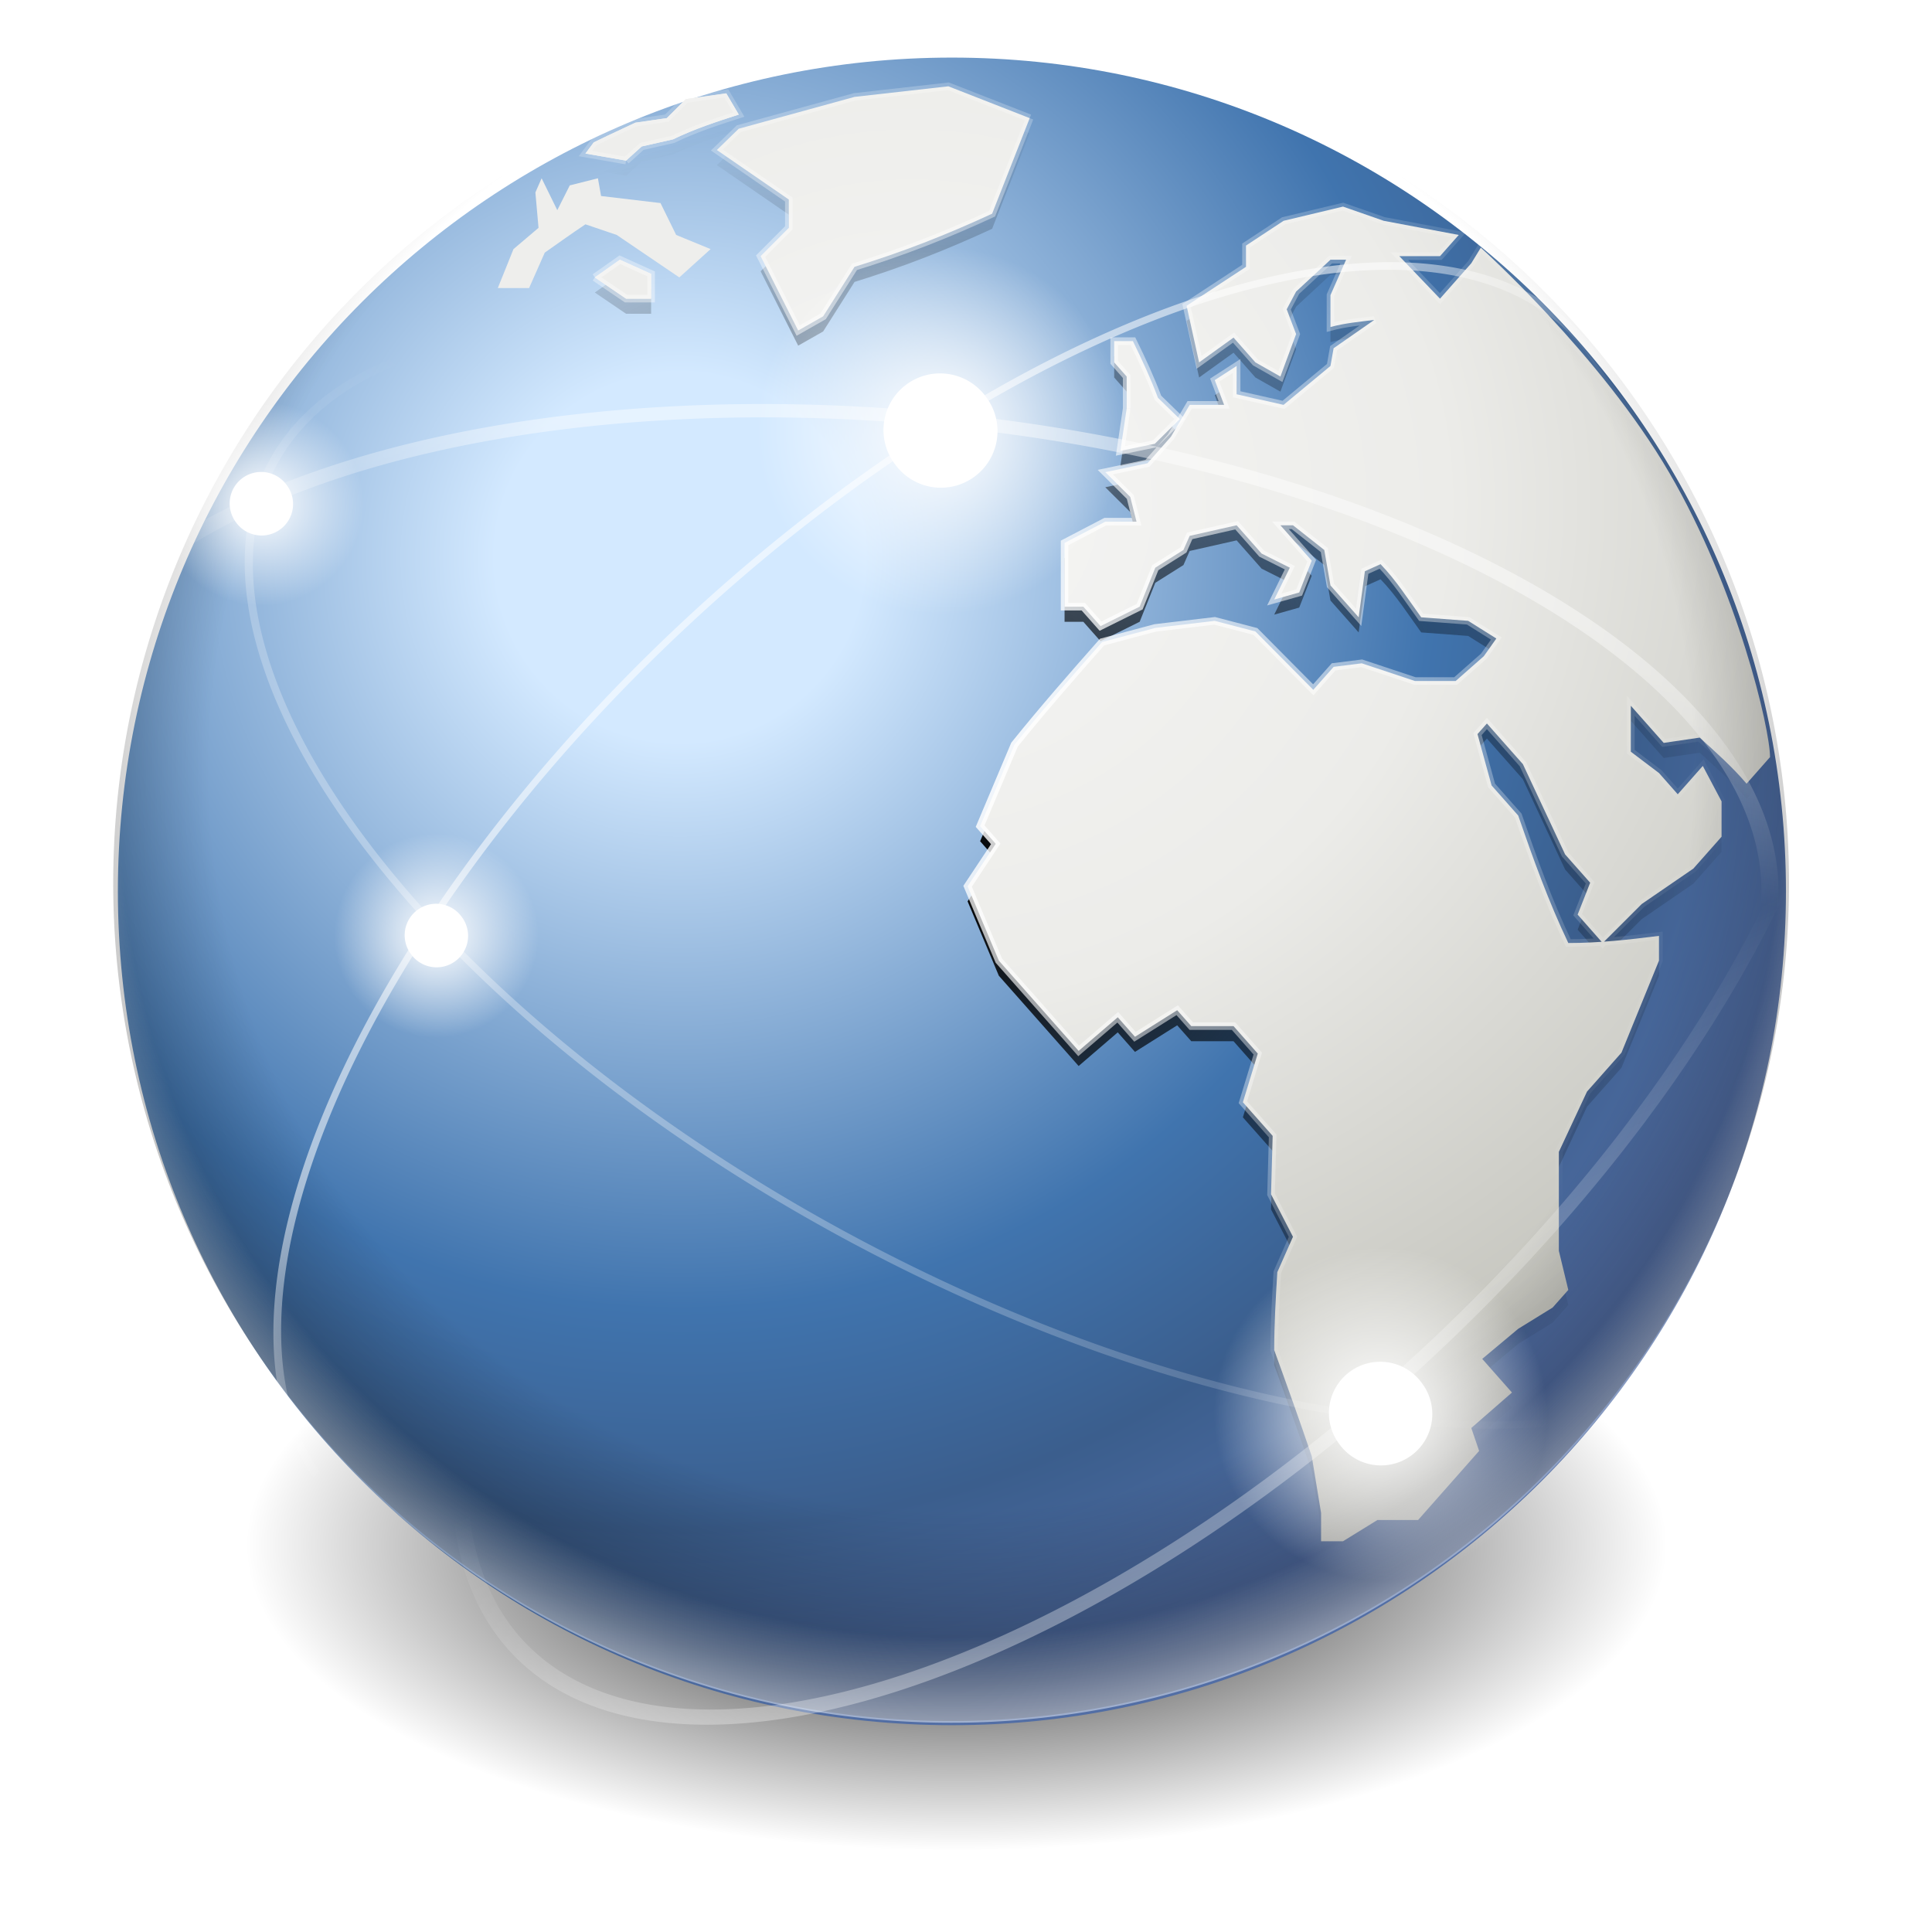<?xml version="1.0" encoding="UTF-8" standalone="no"?>
<!-- Created with Inkscape (http://www.inkscape.org/) -->
<svg
   xmlns:dc="http://purl.org/dc/elements/1.1/"
   xmlns:cc="http://web.resource.org/cc/"
   xmlns:rdf="http://www.w3.org/1999/02/22-rdf-syntax-ns#"
   xmlns:svg="http://www.w3.org/2000/svg"
   xmlns="http://www.w3.org/2000/svg"
   xmlns:xlink="http://www.w3.org/1999/xlink"
   xmlns:sodipodi="http://sodipodi.sourceforge.net/DTD/sodipodi-0.dtd"
   xmlns:inkscape="http://www.inkscape.org/namespaces/inkscape"
   width="256"
   height="256"
   id="svg3440"
   sodipodi:version="0.32"
   inkscape:version="0.45pre1"
   sodipodi:docbase="/home/jimmac/gfx/ximian/art/icons/tango-clipart"
   sodipodi:docname="globe.svg"
   inkscape:output_extension="org.inkscape.output.svg.inkscape"
   version="1.0"
   inkscape:export-filename="/home/jimmac/src/cvs/tango-icon-theme/128x128/categories/applications-internet.png"
   inkscape:export-xdpi="45"
   inkscape:export-ydpi="45"
   sodipodi:modified="true">
  <defs
     id="defs3">
    <linearGradient
       id="linearGradient5911">
      <stop
         style="stop-color:#f6f6f5;stop-opacity:1;"
         offset="0"
         id="stop5913" />
      <stop
         id="stop5921"
         offset="0.381"
         style="stop-color:#ecece9;stop-opacity:1;" />
      <stop
         id="stop5919"
         offset="0.762"
         style="stop-color:#c5c5be;stop-opacity:1;" />
      <stop
         style="stop-color:#ffffff;stop-opacity:1;"
         offset="1"
         id="stop5915" />
    </linearGradient>
    <linearGradient
       id="linearGradient6141">
      <stop
         style="stop-color:#132b50;stop-opacity:0;"
         offset="0"
         id="stop6143" />
      <stop
         id="stop6149"
         offset="0.905"
         style="stop-color:#132b50;stop-opacity:0;" />
      <stop
         style="stop-color:#132b50;stop-opacity:1;"
         offset="1"
         id="stop6145" />
    </linearGradient>
    <linearGradient
       id="linearGradient6776">
      <stop
         style="stop-color:#ffffff;stop-opacity:0;"
         offset="0"
         id="stop6778" />
      <stop
         id="stop6780"
         offset="0.905"
         style="stop-color:#ffffff;stop-opacity:0;" />
      <stop
         style="stop-color:#ffffff;stop-opacity:1;"
         offset="1"
         id="stop6782" />
    </linearGradient>
    <linearGradient
       id="linearGradient6762">
      <stop
         style="stop-color:#000000;stop-opacity:0;"
         offset="0"
         id="stop6764" />
      <stop
         id="stop6766"
         offset="0.81"
         style="stop-color:#000000;stop-opacity:0;" />
      <stop
         style="stop-color:#000000;stop-opacity:1;"
         offset="1"
         id="stop6768" />
    </linearGradient>
    <linearGradient
       id="linearGradient6752">
      <stop
         id="stop6754"
         offset="0"
         style="stop-color:#ffffff;stop-opacity:0;" />
      <stop
         style="stop-color:#ffffff;stop-opacity:0;"
         offset="0.571"
         id="stop6756" />
      <stop
         id="stop6758"
         offset="1"
         style="stop-color:#ffffff;stop-opacity:1;" />
    </linearGradient>
    <linearGradient
       inkscape:collect="always"
       id="linearGradient6868">
      <stop
         style="stop-color:#000000;stop-opacity:1;"
         offset="0"
         id="stop6870" />
      <stop
         style="stop-color:#000000;stop-opacity:0;"
         offset="1"
         id="stop6872" />
    </linearGradient>
    <linearGradient
       inkscape:collect="always"
       id="linearGradient6694">
      <stop
         style="stop-color:#ffffff;stop-opacity:1;"
         offset="0"
         id="stop6696" />
      <stop
         style="stop-color:#ffffff;stop-opacity:0;"
         offset="1"
         id="stop6698" />
    </linearGradient>
    <linearGradient
       id="linearGradient6598">
      <stop
         id="stop6606"
         offset="0"
         style="stop-color:#386ab5;stop-opacity:1;" />
      <stop
         style="stop-color:#436699;stop-opacity:1;"
         offset="0.75"
         id="stop6608" />
      <stop
         style="stop-color:#2a3e5c;stop-opacity:1;"
         offset="1"
         id="stop6602" />
    </linearGradient>
    <linearGradient
       inkscape:collect="always"
       id="linearGradient6001">
      <stop
         style="stop-color:#ffffff;stop-opacity:1;"
         offset="0"
         id="stop6003" />
      <stop
         style="stop-color:#ffffff;stop-opacity:0;"
         offset="1"
         id="stop6005" />
    </linearGradient>
    <linearGradient
       inkscape:collect="always"
       id="linearGradient4825">
      <stop
         style="stop-color:#ffffff;stop-opacity:1;"
         offset="0"
         id="stop4827" />
      <stop
         style="stop-color:#ffffff;stop-opacity:0;"
         offset="1"
         id="stop4829" />
    </linearGradient>
    <linearGradient
       inkscape:collect="always"
       id="linearGradient4114">
      <stop
         style="stop-color:#000000;stop-opacity:1;"
         offset="0"
         id="stop4116" />
      <stop
         style="stop-color:#000000;stop-opacity:0;"
         offset="1"
         id="stop4118" />
    </linearGradient>
    <linearGradient
       id="linearGradient3962">
      <stop
         style="stop-color:#d3e9ff;stop-opacity:1;"
         offset="0"
         id="stop3964" />
      <stop
         style="stop-color:#d3e9ff;stop-opacity:1;"
         offset="0.155"
         id="stop4134" />
      <stop
         style="stop-color:#4074ae;stop-opacity:1;"
         offset="0.631"
         id="stop4346" />
      <stop
         id="stop6610"
         offset="0.816"
         style="stop-color:#3b5e8d;stop-opacity:1;" />
      <stop
         style="stop-color:#526ea5;stop-opacity:1;"
         offset="1"
         id="stop3966" />
    </linearGradient>
    <radialGradient
       inkscape:collect="always"
       xlink:href="#linearGradient3962"
       id="radialGradient3968"
       gradientTransform="matrix(5.266,0,0,5.265,-5.988,-8.894)"
       cx="18.248"
       cy="15.716"
       fx="18.248"
       fy="15.716"
       r="29.993"
       gradientUnits="userSpaceOnUse" />
    <radialGradient
       inkscape:collect="always"
       xlink:href="#linearGradient4114"
       id="radialGradient4120"
       gradientTransform="scale(1.644,0.608)"
       cx="15.116"
       cy="63.965"
       fx="15.116"
       fy="63.965"
       r="12.289"
       gradientUnits="userSpaceOnUse" />
    <radialGradient
       inkscape:collect="always"
       xlink:href="#linearGradient6694"
       id="radialGradient6700"
       cx="23.605"
       cy="17.963"
       fx="23.605"
       fy="17.963"
       r="19.278"
       gradientTransform="matrix(1.019,0,0,0.96,-0.218,2.428)"
       gradientUnits="userSpaceOnUse" />
    <radialGradient
       inkscape:collect="always"
       xlink:href="#linearGradient6868"
       id="radialGradient6874"
       cx="24.881"
       cy="23"
       fx="24.881"
       fy="23"
       r="19.19"
       gradientTransform="matrix(1,0,0,0.932,0,1.573)"
       gradientUnits="userSpaceOnUse" />
    <radialGradient
       inkscape:collect="always"
       xlink:href="#linearGradient6752"
       id="radialGradient6953"
       cx="123"
       cy="119.437"
       fx="123"
       fy="119.437"
       r="108"
       gradientUnits="userSpaceOnUse"
       gradientTransform="matrix(0.954,0,0,0.954,5.694,5.093)" />
    <filter
       inkscape:collect="always"
       id="filter6979">
      <feGaussianBlur
         inkscape:collect="always"
         stdDeviation="0.371"
         id="feGaussianBlur6981" />
    </filter>
    <radialGradient
       inkscape:collect="always"
       xlink:href="#linearGradient5911"
       id="radialGradient5917"
       cx="24.138"
       cy="14.214"
       fx="24.138"
       fy="14.214"
       r="19.19"
       gradientTransform="matrix(1.7,0,0,1.584,-16.908,-7.702)"
       gradientUnits="userSpaceOnUse" />
    <linearGradient
       inkscape:collect="always"
       xlink:href="#linearGradient6001"
       id="linearGradient5945"
       gradientUnits="userSpaceOnUse"
       x1="-25.176"
       y1="30.057"
       x2="-22.252"
       y2="21.042" />
    <linearGradient
       inkscape:collect="always"
       xlink:href="#linearGradient6001"
       id="linearGradient5947"
       gradientUnits="userSpaceOnUse"
       x1="-22.823"
       y1="28.338"
       x2="-22.114"
       y2="22.662" />
    <radialGradient
       inkscape:collect="always"
       xlink:href="#linearGradient4825"
       id="radialGradient5949"
       gradientUnits="userSpaceOnUse"
       cx="12.071"
       cy="12.493"
       fx="12.071"
       fy="12.493"
       r="6.718" />
    <radialGradient
       inkscape:collect="always"
       xlink:href="#linearGradient4825"
       id="radialGradient5951"
       gradientUnits="userSpaceOnUse"
       cx="12.071"
       cy="12.493"
       fx="12.071"
       fy="12.493"
       r="6.718" />
    <radialGradient
       inkscape:collect="always"
       xlink:href="#linearGradient4825"
       id="radialGradient5953"
       gradientUnits="userSpaceOnUse"
       cx="12.071"
       cy="12.493"
       fx="12.071"
       fy="12.493"
       r="6.718" />
    <radialGradient
       inkscape:collect="always"
       xlink:href="#linearGradient6762"
       id="radialGradient5955"
       gradientUnits="userSpaceOnUse"
       gradientTransform="matrix(1.094,0,0,1.094,-11.549,-8.832)"
       cx="123"
       cy="95.127"
       fx="123"
       fy="95.127"
       r="108" />
    <radialGradient
       inkscape:collect="always"
       xlink:href="#linearGradient6776"
       id="radialGradient5957"
       gradientUnits="userSpaceOnUse"
       gradientTransform="matrix(1.094,0,0,1.094,-11.549,-8.832)"
       cx="123"
       cy="99.534"
       fx="123"
       fy="99.534"
       r="108" />
    <radialGradient
       inkscape:collect="always"
       xlink:href="#linearGradient6141"
       id="radialGradient5959"
       gradientUnits="userSpaceOnUse"
       cx="123"
       cy="106.143"
       fx="123"
       fy="106.143"
       r="108" />
    <radialGradient
       inkscape:collect="always"
       xlink:href="#linearGradient4825"
       id="radialGradient5961"
       gradientUnits="userSpaceOnUse"
       cx="12.071"
       cy="12.493"
       fx="12.071"
       fy="12.493"
       r="6.718" />
    <linearGradient
       inkscape:collect="always"
       xlink:href="#linearGradient6001"
       id="linearGradient5963"
       gradientUnits="userSpaceOnUse"
       x1="-25.176"
       y1="30.057"
       x2="-22.114"
       y2="22.662" />
    <linearGradient
       inkscape:collect="always"
       xlink:href="#linearGradient6001"
       id="linearGradient5965"
       gradientUnits="userSpaceOnUse"
       x1="-21.659"
       y1="15.649"
       x2="-21.962"
       y2="21.336" />
    <filter
       inkscape:collect="always"
       x="-0.082"
       width="1.163"
       y="-0.19"
       height="1.38"
       id="filter5788">
      <feGaussianBlur
         inkscape:collect="always"
         stdDeviation="1.532"
         id="feGaussianBlur5790" />
    </filter>
  </defs>
  <sodipodi:namedview
     id="base"
     pagecolor="#7e7e7e"
     bordercolor="#666666"
     borderopacity="0.173"
     inkscape:pageopacity="0"
     inkscape:pageshadow="2"
     inkscape:zoom="1"
     inkscape:cx="162.75438"
     inkscape:cy="129.2424"
     inkscape:current-layer="layer2"
     showgrid="false"
     inkscape:grid-bbox="true"
     inkscape:document-units="px"
     inkscape:window-width="872"
     inkscape:window-height="735"
     inkscape:window-x="503"
     inkscape:window-y="285"
     inkscape:showpageshadow="false"
     width="256px"
     height="256px" />
  <g
     id="layer1"
     inkscape:label="Layer 1"
     inkscape:groupmode="layer">
    <path
       sodipodi:type="arc"
       style="fill:url(#radialGradient4120);fill-opacity:1;stroke:none;stroke-opacity:1;filter:url(#filter5788)"
       id="path4112"
       sodipodi:cx="24.849752"
       sodipodi:cy="38.908627"
       sodipodi:rx="20.203051"
       sodipodi:ry="7.4751287"
       d="M 45.053 38.909 A 20.203 7.475 0 1 1  4.647,38.909 A 20.203 7.475 0 1 1  45.053 38.909 z"
       transform="matrix(4.66,0,0,5.411,10.934,-5.668)" />
    <path
       style="fill:url(#radialGradient3968);fill-opacity:1;fill-rule:nonzero;stroke:none;stroke-width:1;stroke-miterlimit:4;stroke-opacity:1"
       d="M 236.648,118.111 C 236.648,179.131 187.166,228.598 126.135,228.598 C 65.099,228.598 15.62,179.131 15.62,118.111 C 15.62,57.093 65.099,7.631 126.135,7.631 C 187.166,7.631 236.648,57.093 236.648,118.111 L 236.648,118.111 z "
       id="path3214" />
    <g
       transform="matrix(5.703,0,0,5.701,-16.799,-15.771)"
       style="opacity:1;fill:url(#radialGradient6874);fill-opacity:1;fill-rule:nonzero;stroke:none;stroke-miterlimit:4;filter:url(#filter6979)"
       id="g6782">
      <g
         style="fill:url(#radialGradient6874);fill-opacity:1"
         id="g6784">
        <g
           style="fill:url(#radialGradient6874);fill-opacity:1"
           id="g6786">
          <path
             style="fill:url(#radialGradient6874);fill-opacity:1"
             id="path6788"
             d="M 44.071,20.714 C 44.071,20.977 44.071,20.714 44.071,20.714 L 43.526,21.332 C 43.192,20.938 42.817,20.607 42.437,20.261 L 41.601,20.384 L 40.837,19.521 L 40.837,20.589 L 41.491,21.084 L 41.927,21.578 L 42.509,20.919 C 42.655,21.194 42.8,21.468 42.945,21.743 L 42.945,22.565 L 42.29,23.305 L 41.091,24.128 L 40.183,25.035 L 39.601,24.375 L 39.892,23.634 L 39.31,22.976 L 38.329,20.878 L 37.493,19.933 L 37.274,20.179 L 37.602,21.373 L 38.22,22.072 C 38.572,23.089 38.921,24.062 39.384,25.035 C 40.102,25.035 40.778,24.959 41.491,24.869 L 41.491,25.445 L 40.619,27.584 L 39.819,28.488 L 39.165,29.889 C 39.165,30.656 39.165,31.424 39.165,32.191 L 39.384,33.098 L 39.02,33.508 L 38.22,34.002 L 37.384,34.701 L 38.075,35.483 L 37.13,36.307 L 37.312,36.84 L 35.894,38.446 L 34.949,38.446 L 34.149,38.94 L 33.64,38.94 L 33.64,38.281 L 33.423,36.963 C 33.142,36.137 32.849,35.316 32.551,34.496 C 32.551,33.891 32.587,33.291 32.623,32.686 L 32.987,31.863 L 32.477,30.875 L 32.515,29.518 L 31.823,28.736 L 32.169,27.605 L 31.606,26.967 L 30.624,26.967 L 30.297,26.597 L 29.316,27.215 L 28.916,26.761 L 28.007,27.543 C 27.39,26.843 26.771,26.144 26.153,25.445 L 25.427,23.716 L 26.081,22.73 L 25.718,22.319 L 26.517,20.425 C 27.173,19.609 27.858,18.826 28.552,18.04 L 29.788,17.711 L 31.169,17.547 L 32.114,17.794 L 33.459,19.15 L 33.932,18.616 L 34.585,18.534 L 35.821,18.945 L 36.767,18.945 L 37.421,18.369 L 37.712,17.958 L 37.057,17.547 L 35.966,17.465 C 35.663,17.045 35.382,16.603 35.022,16.23 L 34.658,16.394 L 34.513,17.465 L 33.858,16.724 L 33.714,15.9 L 32.987,15.326 L 32.695,15.326 L 33.423,16.148 L 33.132,16.888 L 32.551,17.052 L 32.914,16.312 L 32.259,15.984 L 31.678,15.326 L 30.587,15.572 L 30.442,15.9 L 29.788,16.312 L 29.425,17.218 L 28.516,17.67 L 28.116,17.218 L 27.68,17.218 L 27.68,15.736 L 28.626,15.242 L 29.352,15.242 L 29.206,14.667 L 28.626,14.091 L 29.606,13.885 L 30.151,13.268 L 30.587,12.527 L 31.387,12.527 L 31.169,11.952 L 31.678,11.623 L 31.678,12.281 L 32.768,12.527 L 33.858,11.623 L 33.931,11.211 L 34.876,10.553 C 34.534,10.596 34.192,10.627 33.858,10.718 L 33.858,9.977 L 34.221,9.154 L 33.858,9.154 L 33.06,9.894 L 32.841,10.306 L 33.06,10.882 L 32.695,11.869 L 32.114,11.54 L 31.606,10.964 L 30.806,11.54 L 30.515,10.224 L 31.895,9.319 L 31.895,8.825 L 32.769,8.249 L 34.149,7.919 L 35.095,8.249 L 36.839,8.578 L 36.403,9.071 L 35.458,9.071 L 36.403,10.059 L 37.13,9.236 L 37.351,8.874 C 37.351,8.874 40.138,11.373 41.73,14.105 C 43.323,16.838 44.071,20.06 44.071,20.714 z " />
        </g>
      </g>
      <g
         style="fill:url(#radialGradient6874);fill-opacity:1"
         id="g6790">
        <g
           style="fill:url(#radialGradient6874);fill-opacity:1"
           id="g6792">
          <path
             style="fill:url(#radialGradient6874);fill-opacity:1"
             id="path6794"
             d="M 26.07,9.236 L 25.997,9.729 L 26.507,10.059 L 27.378,9.483 L 26.942,8.989 L 26.36,9.319 L 26.07,9.236" />
        </g>
      </g>
      <g
         style="fill:url(#radialGradient6874);fill-opacity:1"
         id="g6796">
        <g
           style="fill:url(#radialGradient6874);fill-opacity:1"
           id="g6798">
          <path
             style="fill:url(#radialGradient6874);fill-opacity:1"
             id="path6800"
             d="M 26.87,5.863 L 24.98,5.123 L 22.8,5.369 L 20.109,6.109 L 19.601,6.604 L 21.273,7.755 L 21.273,8.413 L 20.618,9.071 L 21.491,10.8 L 22.071,10.47 L 22.8,9.319 C 23.923,8.972 24.93,8.578 25.997,8.084 L 26.87,5.863" />
        </g>
      </g>
      <g
         style="fill:url(#radialGradient6874);fill-opacity:1"
         id="g6802">
        <g
           style="fill:url(#radialGradient6874);fill-opacity:1"
           id="g6804">
          <path
             style="fill:url(#radialGradient6874);fill-opacity:1"
             id="path6806"
             d="M 28.833,12.775 L 28.542,12.034 L 28.032,12.199 L 28.179,13.103 L 28.833,12.775" />
        </g>
      </g>
      <g
         style="fill:url(#radialGradient6874);fill-opacity:1"
         id="g6808">
        <g
           style="fill:url(#radialGradient6874);fill-opacity:1"
           id="g6810">
          <path
             style="fill:url(#radialGradient6874);fill-opacity:1"
             id="path6812"
             d="M 29.123,12.609 L 28.977,13.597 L 29.777,13.432 L 30.358,12.857 L 29.85,12.363 C 29.679,11.908 29.482,11.483 29.268,11.046 L 28.833,11.046 L 28.833,11.54 L 29.123,11.869 L 29.123,12.609" />
        </g>
      </g>
      <g
         style="fill:url(#radialGradient6874);fill-opacity:1"
         id="g6814">
        <g
           style="fill:url(#radialGradient6874);fill-opacity:1"
           id="g6816">
          <path
             style="fill:url(#radialGradient6874);fill-opacity:1"
             id="path6818"
             d="M 18.365,28.242 L 17.783,27.09 L 16.693,26.843 L 16.111,25.281 L 14.658,25.445 L 13.422,24.541 L 12.113,25.692 L 12.113,25.874 C 11.717,25.759 11.23,25.744 10.878,25.527 L 10.587,24.705 L 10.587,23.799 L 9.715,23.881 C 9.788,23.305 9.86,22.73 9.933,22.154 L 9.424,22.154 L 8.915,22.812 L 8.406,23.058 L 7.679,22.648 L 7.606,21.743 L 7.752,20.755 L 8.843,19.933 L 9.715,19.933 L 9.86,19.439 L 10.95,19.685 L 11.75,20.673 L 11.895,19.027 L 13.277,17.875 L 13.785,16.641 L 14.803,16.23 L 15.384,15.408 L 16.693,15.16 L 17.347,14.173 C 16.693,14.173 16.039,14.173 15.384,14.173 L 16.62,13.597 L 17.492,13.597 L 18.728,13.185 L 18.874,12.693 L 18.437,12.281 L 17.928,12.116 L 18.074,11.623 L 17.711,10.882 L 16.838,11.21 L 16.983,10.553 L 15.966,9.976 L 15.167,11.374 L 15.239,11.868 L 14.44,12.199 L 13.93,13.268 L 13.713,12.281 L 12.331,11.704 L 12.113,10.964 L 13.93,9.894 L 14.73,9.154 L 14.803,8.249 L 14.367,8.002 L 13.785,7.919 L 13.422,8.825 C 13.422,8.825 12.814,8.944 12.658,8.982 C 10.662,10.822 6.629,14.792 5.692,22.288 C 5.729,22.462 6.371,23.47 6.371,23.47 L 7.897,24.374 L 9.424,24.787 L 10.078,25.61 L 11.095,26.35 L 11.677,26.268 L 12.113,26.464 L 12.113,26.597 L 11.532,28.16 L 11.095,28.818 L 11.241,29.148 L 10.878,30.381 L 12.186,32.767 L 13.494,33.92 L 14.076,34.742 L 14.003,36.471 L 14.44,37.457 L 14.003,39.349 C 14.003,39.349 13.969,39.338 14.025,39.527 C 14.081,39.717 16.354,40.978 16.498,40.871 C 16.642,40.761 16.765,40.666 16.765,40.666 L 16.62,40.256 L 17.201,39.679 L 17.42,39.103 L 18.365,38.773 L 19.092,36.963 L 18.874,36.47 L 19.382,35.73 L 20.472,35.482 L 21.054,34.166 L 20.909,32.521 L 21.781,31.287 L 21.927,30.052 C 20.733,29.461 19.549,28.851 18.365,28.242" />
        </g>
      </g>
      <g
         style="fill:url(#radialGradient6874);fill-opacity:1"
         id="g6820">
        <g
           style="fill:url(#radialGradient6874);fill-opacity:1"
           id="g6822">
          <path
             style="fill:url(#radialGradient6874);fill-opacity:1"
             id="path6824"
             d="M 16.766,9.565 L 17.492,10.059 L 18.074,10.059 L 18.074,9.483 L 17.348,9.154 L 16.766,9.565" />
        </g>
      </g>
      <g
         style="fill:url(#radialGradient6874);fill-opacity:1"
         id="g6826">
        <g
           style="fill:url(#radialGradient6874);fill-opacity:1"
           id="g6828">
          <path
             style="fill:url(#radialGradient6874);fill-opacity:1"
             id="path6830"
             d="M 14.876,8.907 L 14.512,9.812 L 15.239,9.812 L 15.603,8.989 C 15.917,8.768 16.229,8.544 16.548,8.331 L 17.275,8.578 C 17.759,8.907 18.244,9.236 18.729,9.565 L 19.456,8.907 L 18.656,8.578 L 18.292,7.837 L 16.911,7.673 L 16.838,7.261 L 16.184,7.426 L 15.894,8.002 L 15.53,7.261 L 15.385,7.59 L 15.458,8.413 L 14.876,8.907" />
        </g>
      </g>
      <g
         style="fill:url(#radialGradient6874);fill-opacity:1"
         id="g6832">
        <g
           id="g6834"
           style="opacity:0.75;fill:url(#radialGradient6874);fill-opacity:1">
          <path
             style="fill:url(#radialGradient6874);fill-opacity:1"
             d=""
             id="path6836" />
        </g>
        <g
           style="fill:url(#radialGradient6874);fill-opacity:1"
           id="g6838">
          <path
             style="fill:url(#radialGradient6874);fill-opacity:1"
             d=""
             id="path6840" />
        </g>
      </g>
      <g
         style="fill:url(#radialGradient6874);fill-opacity:1"
         id="g6842">
        <g
           id="g6844"
           style="opacity:0.75;fill:url(#radialGradient6874);fill-opacity:1">
          <path
             style="fill:url(#radialGradient6874);fill-opacity:1"
             d=""
             id="path6846" />
        </g>
        <g
           style="fill:url(#radialGradient6874);fill-opacity:1"
           id="g6848">
          <path
             style="fill:url(#radialGradient6874);fill-opacity:1"
             d=""
             id="path6850" />
        </g>
      </g>
      <g
         style="fill:url(#radialGradient6874);fill-opacity:1"
         id="g6852">
        <g
           style="fill:url(#radialGradient6874);fill-opacity:1"
           id="g6854">
          <path
             style="fill:url(#radialGradient6874);fill-opacity:1"
             id="path6856"
             d="M 17.492,6.85 L 17.856,6.521 L 18.583,6.356 C 19.081,6.114 19.581,5.951 20.11,5.78 L 19.82,5.287 L 18.881,5.421 L 18.438,5.863 L 17.707,5.969 L 17.057,6.274 L 16.741,6.427 L 16.548,6.686 L 17.492,6.85" />
        </g>
      </g>
      <g
         style="fill:url(#radialGradient6874);fill-opacity:1"
         id="g6858">
        <g
           style="fill:url(#radialGradient6874);fill-opacity:1"
           id="g6860">
          <path
             style="fill:url(#radialGradient6874);fill-opacity:1"
             id="path6862"
             d="M 18.729,14.666 L 19.165,14.008 L 18.51,13.515 L 18.729,14.666" />
        </g>
      </g>
    </g>
    <g
       id="g4136"
       style="opacity:1;fill:url(#radialGradient5917);fill-opacity:1.0;fill-rule:nonzero;stroke:none;stroke-miterlimit:4"
       transform="matrix(5.703,0,0,5.701,-16.799,-17.771)">
      <g
         id="g4138"
         style="fill:url(#radialGradient5917);fill-opacity:1.0">
        <g
           id="g4142"
           style="fill:url(#radialGradient5917);fill-opacity:1.0">
          <path
             d="M 44.071,20.714 C 44.071,20.977 44.071,20.714 44.071,20.714 L 43.526,21.332 C 43.192,20.938 42.817,20.607 42.437,20.261 L 41.601,20.384 L 40.837,19.521 L 40.837,20.589 L 41.491,21.084 L 41.927,21.578 L 42.509,20.919 C 42.655,21.194 42.8,21.468 42.945,21.743 L 42.945,22.565 L 42.29,23.305 L 41.091,24.128 L 40.183,25.035 L 39.601,24.375 L 39.892,23.634 L 39.31,22.976 L 38.329,20.878 L 37.493,19.933 L 37.274,20.179 L 37.602,21.373 L 38.22,22.072 C 38.572,23.089 38.921,24.062 39.384,25.035 C 40.102,25.035 40.778,24.959 41.491,24.869 L 41.491,25.445 L 40.619,27.584 L 39.819,28.488 L 39.165,29.889 C 39.165,30.656 39.165,31.424 39.165,32.191 L 39.384,33.098 L 39.02,33.508 L 38.22,34.002 L 37.384,34.701 L 38.075,35.483 L 37.13,36.307 L 37.312,36.84 L 35.894,38.446 L 34.949,38.446 L 34.149,38.94 L 33.64,38.94 L 33.64,38.281 L 33.423,36.963 C 33.142,36.137 32.849,35.316 32.551,34.496 C 32.551,33.891 32.587,33.291 32.623,32.686 L 32.987,31.863 L 32.477,30.875 L 32.515,29.518 L 31.823,28.736 L 32.169,27.605 L 31.606,26.967 L 30.624,26.967 L 30.297,26.597 L 29.316,27.215 L 28.916,26.761 L 28.007,27.543 C 27.39,26.843 26.771,26.144 26.153,25.445 L 25.427,23.716 L 26.081,22.73 L 25.718,22.319 L 26.517,20.425 C 27.173,19.609 27.858,18.826 28.552,18.04 L 29.788,17.711 L 31.169,17.547 L 32.114,17.794 L 33.459,19.15 L 33.932,18.616 L 34.585,18.534 L 35.821,18.945 L 36.767,18.945 L 37.421,18.369 L 37.712,17.958 L 37.057,17.547 L 35.966,17.465 C 35.663,17.045 35.382,16.603 35.022,16.23 L 34.658,16.394 L 34.513,17.465 L 33.858,16.724 L 33.714,15.9 L 32.987,15.326 L 32.695,15.326 L 33.423,16.148 L 33.132,16.888 L 32.551,17.052 L 32.914,16.312 L 32.259,15.984 L 31.678,15.326 L 30.587,15.572 L 30.442,15.9 L 29.788,16.312 L 29.425,17.218 L 28.516,17.67 L 28.116,17.218 L 27.68,17.218 L 27.68,15.736 L 28.626,15.242 L 29.352,15.242 L 29.206,14.667 L 28.626,14.091 L 29.606,13.885 L 30.151,13.268 L 30.587,12.527 L 31.387,12.527 L 31.169,11.952 L 31.678,11.623 L 31.678,12.281 L 32.768,12.527 L 33.858,11.623 L 33.931,11.211 L 34.876,10.553 C 34.534,10.596 34.192,10.627 33.858,10.718 L 33.858,9.977 L 34.221,9.154 L 33.858,9.154 L 33.06,9.894 L 32.841,10.306 L 33.06,10.882 L 32.695,11.869 L 32.114,11.54 L 31.606,10.964 L 30.806,11.54 L 30.515,10.224 L 31.895,9.319 L 31.895,8.825 L 32.769,8.249 L 34.149,7.919 L 35.095,8.249 L 36.839,8.578 L 36.403,9.071 L 35.458,9.071 L 36.403,10.059 L 37.13,9.236 L 37.351,8.874 C 37.351,8.874 40.138,11.373 41.73,14.105 C 43.323,16.838 44.071,20.06 44.071,20.714 z "
             id="path4144"
             style="fill:url(#radialGradient5917);fill-opacity:1.0" />
        </g>
      </g>
      <g
         id="g4146"
         style="fill:url(#radialGradient5917);fill-opacity:1.0">
        <g
           id="g4150"
           style="fill:url(#radialGradient5917);fill-opacity:1.0">
          <path
             d="M 26.07,9.236 L 25.997,9.729 L 26.507,10.059 L 27.378,9.483 L 26.942,8.989 L 26.36,9.319 L 26.07,9.236"
             id="path4152"
             style="fill:url(#radialGradient5917);fill-opacity:1.0" />
        </g>
      </g>
      <g
         id="g4154"
         style="fill:url(#radialGradient5917);fill-opacity:1.0">
        <g
           id="g4158"
           style="fill:url(#radialGradient5917);fill-opacity:1.0">
          <path
             d="M 26.87,5.863 L 24.98,5.123 L 22.8,5.369 L 20.109,6.109 L 19.601,6.604 L 21.273,7.755 L 21.273,8.413 L 20.618,9.071 L 21.491,10.8 L 22.071,10.47 L 22.8,9.319 C 23.923,8.972 24.93,8.578 25.997,8.084 L 26.87,5.863"
             id="path4160"
             style="fill:url(#radialGradient5917);fill-opacity:1.0" />
        </g>
      </g>
      <g
         id="g4162"
         style="fill:url(#radialGradient5917);fill-opacity:1.0">
        <g
           id="g4166"
           style="fill:url(#radialGradient5917);fill-opacity:1.0">
          <path
             d="M 28.833,12.775 L 28.542,12.034 L 28.032,12.199 L 28.179,13.103 L 28.833,12.775"
             id="path4168"
             style="fill:url(#radialGradient5917);fill-opacity:1.0" />
        </g>
      </g>
      <g
         id="g4170"
         style="fill:url(#radialGradient5917);fill-opacity:1.0">
        <g
           id="g4174"
           style="fill:url(#radialGradient5917);fill-opacity:1.0">
          <path
             d="M 29.123,12.609 L 28.977,13.597 L 29.777,13.432 L 30.358,12.857 L 29.85,12.363 C 29.679,11.908 29.482,11.483 29.268,11.046 L 28.833,11.046 L 28.833,11.54 L 29.123,11.869 L 29.123,12.609"
             id="path4176"
             style="fill:url(#radialGradient5917);fill-opacity:1.0" />
        </g>
      </g>
      <g
         id="g4178"
         style="fill:url(#radialGradient5917);fill-opacity:1.0">
        <g
           id="g4182"
           style="fill:url(#radialGradient5917);fill-opacity:1.0">
          <path
             d="M 18.365,28.242 L 17.783,27.09 L 16.693,26.843 L 16.111,25.281 L 14.658,25.445 L 13.422,24.541 L 12.113,25.692 L 12.113,25.874 C 11.717,25.759 11.23,25.744 10.878,25.527 L 10.587,24.705 L 10.587,23.799 L 9.715,23.881 C 9.788,23.305 9.86,22.73 9.933,22.154 L 9.424,22.154 L 8.915,22.812 L 8.406,23.058 L 7.679,22.648 L 7.606,21.743 L 7.752,20.755 L 8.843,19.933 L 9.715,19.933 L 9.86,19.439 L 10.95,19.685 L 11.75,20.673 L 11.895,19.027 L 13.277,17.875 L 13.785,16.641 L 14.803,16.23 L 15.384,15.408 L 16.693,15.16 L 17.347,14.173 C 16.693,14.173 16.039,14.173 15.384,14.173 L 16.62,13.597 L 17.492,13.597 L 18.728,13.185 L 18.874,12.693 L 18.437,12.281 L 17.928,12.116 L 18.074,11.623 L 17.711,10.882 L 16.838,11.21 L 16.983,10.553 L 15.966,9.976 L 15.167,11.374 L 15.239,11.868 L 14.44,12.199 L 13.93,13.268 L 13.713,12.281 L 12.331,11.704 L 12.113,10.964 L 13.93,9.894 L 14.73,9.154 L 14.803,8.249 L 14.367,8.002 L 13.785,7.919 L 13.422,8.825 C 13.422,8.825 12.814,8.944 12.658,8.982 C 10.662,10.822 6.629,14.792 5.692,22.288 C 5.729,22.462 6.371,23.47 6.371,23.47 L 7.897,24.374 L 9.424,24.787 L 10.078,25.61 L 11.095,26.35 L 11.677,26.268 L 12.113,26.464 L 12.113,26.597 L 11.532,28.16 L 11.095,28.818 L 11.241,29.148 L 10.878,30.381 L 12.186,32.767 L 13.494,33.92 L 14.076,34.742 L 14.003,36.471 L 14.44,37.457 L 14.003,39.349 C 14.003,39.349 13.969,39.338 14.025,39.527 C 14.081,39.717 16.354,40.978 16.498,40.871 C 16.642,40.761 16.765,40.666 16.765,40.666 L 16.62,40.256 L 17.201,39.679 L 17.42,39.103 L 18.365,38.773 L 19.092,36.963 L 18.874,36.47 L 19.382,35.73 L 20.472,35.482 L 21.054,34.166 L 20.909,32.521 L 21.781,31.287 L 21.927,30.052 C 20.733,29.461 19.549,28.851 18.365,28.242"
             id="path4184"
             style="fill:url(#radialGradient5917);fill-opacity:1.0" />
        </g>
      </g>
      <g
         id="g4186"
         style="fill:url(#radialGradient5917);fill-opacity:1.0">
        <g
           id="g4190"
           style="fill:url(#radialGradient5917);fill-opacity:1.0">
          <path
             d="M 16.766,9.565 L 17.492,10.059 L 18.074,10.059 L 18.074,9.483 L 17.348,9.154 L 16.766,9.565"
             id="path4192"
             style="fill:url(#radialGradient5917);fill-opacity:1.0" />
        </g>
      </g>
      <g
         id="g4194"
         style="fill:url(#radialGradient5917);fill-opacity:1.0">
        <g
           id="g4198"
           style="fill:url(#radialGradient5917);fill-opacity:1.0">
          <path
             d="M 14.876,8.907 L 14.512,9.812 L 15.239,9.812 L 15.603,8.989 C 15.917,8.768 16.229,8.544 16.548,8.331 L 17.275,8.578 C 17.759,8.907 18.244,9.236 18.729,9.565 L 19.456,8.907 L 18.656,8.578 L 18.292,7.837 L 16.911,7.673 L 16.838,7.261 L 16.184,7.426 L 15.894,8.002 L 15.53,7.261 L 15.385,7.59 L 15.458,8.413 L 14.876,8.907"
             id="path4200"
             style="fill:url(#radialGradient5917);fill-opacity:1.0" />
        </g>
      </g>
      <g
         id="g4202"
         style="fill:url(#radialGradient5917);fill-opacity:1.0">
        <g
           style="opacity:0.75;fill:url(#radialGradient5917);fill-opacity:1.0"
           id="g4204">
          <path
             id="path4206"
             d=""
             style="fill:url(#radialGradient5917);fill-opacity:1.0" />
        </g>
        <g
           id="g4208"
           style="fill:url(#radialGradient5917);fill-opacity:1.0">
          <path
             id="path4210"
             d=""
             style="fill:url(#radialGradient5917);fill-opacity:1.0" />
        </g>
      </g>
      <g
         id="g4212"
         style="fill:url(#radialGradient5917);fill-opacity:1.0">
        <g
           style="opacity:0.75;fill:url(#radialGradient5917);fill-opacity:1.0"
           id="g4214">
          <path
             id="path4216"
             d=""
             style="fill:url(#radialGradient5917);fill-opacity:1.0" />
        </g>
        <g
           id="g4218"
           style="fill:url(#radialGradient5917);fill-opacity:1.0">
          <path
             id="path4220"
             d=""
             style="fill:url(#radialGradient5917);fill-opacity:1.0" />
        </g>
      </g>
      <g
         id="g4222"
         style="fill:url(#radialGradient5917);fill-opacity:1.0">
        <g
           id="g4226"
           style="fill:url(#radialGradient5917);fill-opacity:1.0">
          <path
             d="M 17.492,6.85 L 17.856,6.521 L 18.583,6.356 C 19.081,6.114 19.581,5.951 20.11,5.78 L 19.82,5.287 L 18.881,5.421 L 18.438,5.863 L 17.707,5.969 L 17.057,6.274 L 16.741,6.427 L 16.548,6.686 L 17.492,6.85"
             id="path4228"
             style="fill:url(#radialGradient5917);fill-opacity:1.0" />
        </g>
      </g>
      <g
         id="g4230"
         style="fill:url(#radialGradient5917);fill-opacity:1.0">
        <g
           id="g4234"
           style="fill:url(#radialGradient5917);fill-opacity:1.0">
          <path
             d="M 18.729,14.666 L 19.165,14.008 L 18.51,13.515 L 18.729,14.666"
             id="path4236"
             style="fill:url(#radialGradient5917);fill-opacity:1.0" />
        </g>
      </g>
    </g>
    <g
       transform="matrix(5.703,0,0,5.701,-16.799,-17.771)"
       style="opacity:1;fill:none;fill-opacity:1;fill-rule:nonzero;stroke:url(#radialGradient6700);stroke-width:0.175;stroke-miterlimit:4;stroke-dasharray:none;stroke-opacity:1"
       id="g6612">
      <g
         style="fill:none;fill-opacity:1;stroke:url(#radialGradient6700);stroke-width:0.175;stroke-miterlimit:4;stroke-dasharray:none;stroke-opacity:1"
         id="g6614">
        <g
           style="fill:none;fill-opacity:1;stroke:url(#radialGradient6700);stroke-width:0.175;stroke-miterlimit:4;stroke-dasharray:none;stroke-opacity:1"
           id="g6616">
          <path
             style="fill:none;fill-opacity:1;stroke:url(#radialGradient6700);stroke-width:0.175;stroke-miterlimit:4;stroke-dasharray:none;stroke-opacity:1"
             id="path6618"
             d="M 44.071,20.714 C 44.071,20.977 44.071,20.714 44.071,20.714 L 43.526,21.332 C 43.192,20.938 42.817,20.607 42.437,20.261 L 41.601,20.384 L 40.837,19.521 L 40.837,20.589 L 41.491,21.084 L 41.927,21.578 L 42.509,20.919 C 42.655,21.194 42.8,21.468 42.945,21.743 L 42.945,22.565 L 42.29,23.305 L 41.091,24.128 L 40.183,25.035 L 39.601,24.375 L 39.892,23.634 L 39.31,22.976 L 38.329,20.878 L 37.493,19.933 L 37.274,20.179 L 37.602,21.373 L 38.22,22.072 C 38.572,23.089 38.921,24.062 39.384,25.035 C 40.102,25.035 40.778,24.959 41.491,24.869 L 41.491,25.445 L 40.619,27.584 L 39.819,28.488 L 39.165,29.889 C 39.165,30.656 39.165,31.424 39.165,32.191 L 39.384,33.098 L 39.02,33.508 L 38.22,34.002 L 37.384,34.701 L 38.075,35.483 L 37.13,36.307 L 37.312,36.84 L 35.894,38.446 L 34.949,38.446 L 34.149,38.94 L 33.64,38.94 L 33.64,38.281 L 33.423,36.963 C 33.142,36.137 32.849,35.316 32.551,34.496 C 32.551,33.891 32.587,33.291 32.623,32.686 L 32.987,31.863 L 32.477,30.875 L 32.515,29.518 L 31.823,28.736 L 32.169,27.605 L 31.606,26.967 L 30.624,26.967 L 30.297,26.597 L 29.316,27.215 L 28.916,26.761 L 28.007,27.543 C 27.39,26.843 26.771,26.144 26.153,25.445 L 25.427,23.716 L 26.081,22.73 L 25.718,22.319 L 26.517,20.425 C 27.173,19.609 27.858,18.826 28.552,18.04 L 29.788,17.711 L 31.169,17.547 L 32.114,17.794 L 33.459,19.15 L 33.932,18.616 L 34.585,18.534 L 35.821,18.945 L 36.767,18.945 L 37.421,18.369 L 37.712,17.958 L 37.057,17.547 L 35.966,17.465 C 35.663,17.045 35.382,16.603 35.022,16.23 L 34.658,16.394 L 34.513,17.465 L 33.858,16.724 L 33.714,15.9 L 32.987,15.326 L 32.695,15.326 L 33.423,16.148 L 33.132,16.888 L 32.551,17.052 L 32.914,16.312 L 32.259,15.984 L 31.678,15.326 L 30.587,15.572 L 30.442,15.9 L 29.788,16.312 L 29.425,17.218 L 28.516,17.67 L 28.116,17.218 L 27.68,17.218 L 27.68,15.736 L 28.626,15.242 L 29.352,15.242 L 29.206,14.667 L 28.626,14.091 L 29.606,13.885 L 30.151,13.268 L 30.587,12.527 L 31.387,12.527 L 31.169,11.952 L 31.678,11.623 L 31.678,12.281 L 32.768,12.527 L 33.858,11.623 L 33.931,11.211 L 34.876,10.553 C 34.534,10.596 34.192,10.627 33.858,10.718 L 33.858,9.977 L 34.221,9.154 L 33.858,9.154 L 33.06,9.894 L 32.841,10.306 L 33.06,10.882 L 32.695,11.869 L 32.114,11.54 L 31.606,10.964 L 30.806,11.54 L 30.515,10.224 L 31.895,9.319 L 31.895,8.825 L 32.769,8.249 L 34.149,7.919 L 35.095,8.249 L 36.839,8.578 L 36.403,9.071 L 35.458,9.071 L 36.403,10.059 L 37.13,9.236 L 37.351,8.874 C 37.351,8.874 40.138,11.373 41.73,14.105 C 43.323,16.838 44.071,20.06 44.071,20.714 z " />
        </g>
      </g>
      <g
         style="fill:none;fill-opacity:1;stroke:url(#radialGradient6700);stroke-width:0.175;stroke-miterlimit:4;stroke-dasharray:none;stroke-opacity:1"
         id="g6620">
        <g
           style="fill:none;fill-opacity:1;stroke:url(#radialGradient6700);stroke-width:0.175;stroke-miterlimit:4;stroke-dasharray:none;stroke-opacity:1"
           id="g6622">
          <path
             style="fill:none;fill-opacity:1;stroke:url(#radialGradient6700);stroke-width:0.175;stroke-miterlimit:4;stroke-dasharray:none;stroke-opacity:1"
             id="path6624"
             d="M 26.07,9.236 L 25.997,9.729 L 26.507,10.059 L 27.378,9.483 L 26.942,8.989 L 26.36,9.319 L 26.07,9.236" />
        </g>
      </g>
      <g
         style="fill:none;fill-opacity:1;stroke:url(#radialGradient6700);stroke-width:0.175;stroke-miterlimit:4;stroke-dasharray:none;stroke-opacity:1"
         id="g6626">
        <g
           style="fill:none;fill-opacity:1;stroke:url(#radialGradient6700);stroke-width:0.175;stroke-miterlimit:4;stroke-dasharray:none;stroke-opacity:1"
           id="g6628">
          <path
             style="fill:none;fill-opacity:1;stroke:url(#radialGradient6700);stroke-width:0.175;stroke-miterlimit:4;stroke-dasharray:none;stroke-opacity:1"
             id="path6630"
             d="M 26.87,5.863 L 24.98,5.123 L 22.8,5.369 L 20.109,6.109 L 19.601,6.604 L 21.273,7.755 L 21.273,8.413 L 20.618,9.071 L 21.491,10.8 L 22.071,10.47 L 22.8,9.319 C 23.923,8.972 24.93,8.578 25.997,8.084 L 26.87,5.863" />
        </g>
      </g>
      <g
         style="fill:none;fill-opacity:1;stroke:url(#radialGradient6700);stroke-width:0.175;stroke-miterlimit:4;stroke-dasharray:none;stroke-opacity:1"
         id="g6632">
        <g
           style="fill:none;fill-opacity:1;stroke:url(#radialGradient6700);stroke-width:0.175;stroke-miterlimit:4;stroke-dasharray:none;stroke-opacity:1"
           id="g6634">
          <path
             style="fill:none;fill-opacity:1;stroke:url(#radialGradient6700);stroke-width:0.175;stroke-miterlimit:4;stroke-dasharray:none;stroke-opacity:1"
             id="path6636"
             d="M 28.833,12.775 L 28.542,12.034 L 28.032,12.199 L 28.179,13.103 L 28.833,12.775" />
        </g>
      </g>
      <g
         style="fill:none;fill-opacity:1;stroke:url(#radialGradient6700);stroke-width:0.175;stroke-miterlimit:4;stroke-dasharray:none;stroke-opacity:1"
         id="g6638">
        <g
           style="fill:none;fill-opacity:1;stroke:url(#radialGradient6700);stroke-width:0.175;stroke-miterlimit:4;stroke-dasharray:none;stroke-opacity:1"
           id="g6640">
          <path
             style="fill:none;fill-opacity:1;stroke:url(#radialGradient6700);stroke-width:0.175;stroke-miterlimit:4;stroke-dasharray:none;stroke-opacity:1"
             id="path6642"
             d="M 29.123,12.609 L 28.977,13.597 L 29.777,13.432 L 30.358,12.857 L 29.85,12.363 C 29.679,11.908 29.482,11.483 29.268,11.046 L 28.833,11.046 L 28.833,11.54 L 29.123,11.869 L 29.123,12.609" />
        </g>
      </g>
      <g
         style="fill:none;fill-opacity:1;stroke:url(#radialGradient6700);stroke-width:0.175;stroke-miterlimit:4;stroke-dasharray:none;stroke-opacity:1"
         id="g6644">
        <g
           style="fill:none;fill-opacity:1;stroke:url(#radialGradient6700);stroke-width:0.175;stroke-miterlimit:4;stroke-dasharray:none;stroke-opacity:1"
           id="g6646">
          <path
             style="fill:none;fill-opacity:1;stroke:url(#radialGradient6700);stroke-width:0.175;stroke-miterlimit:4;stroke-dasharray:none;stroke-opacity:1"
             id="path6648"
             d="M 18.365,28.242 L 17.783,27.09 L 16.693,26.843 L 16.111,25.281 L 14.658,25.445 L 13.422,24.541 L 12.113,25.692 L 12.113,25.874 C 11.717,25.759 11.23,25.744 10.878,25.527 L 10.587,24.705 L 10.587,23.799 L 9.715,23.881 C 9.788,23.305 9.86,22.73 9.933,22.154 L 9.424,22.154 L 8.915,22.812 L 8.406,23.058 L 7.679,22.648 L 7.606,21.743 L 7.752,20.755 L 8.843,19.933 L 9.715,19.933 L 9.86,19.439 L 10.95,19.685 L 11.75,20.673 L 11.895,19.027 L 13.277,17.875 L 13.785,16.641 L 14.803,16.23 L 15.384,15.408 L 16.693,15.16 L 17.347,14.173 C 16.693,14.173 16.039,14.173 15.384,14.173 L 16.62,13.597 L 17.492,13.597 L 18.728,13.185 L 18.874,12.693 L 18.437,12.281 L 17.928,12.116 L 18.074,11.623 L 17.711,10.882 L 16.838,11.21 L 16.983,10.553 L 15.966,9.976 L 15.167,11.374 L 15.239,11.868 L 14.44,12.199 L 13.93,13.268 L 13.713,12.281 L 12.331,11.704 L 12.113,10.964 L 13.93,9.894 L 14.73,9.154 L 14.803,8.249 L 14.367,8.002 L 13.785,7.919 L 13.422,8.825 C 13.422,8.825 12.814,8.944 12.658,8.982 C 10.662,10.822 6.629,14.792 5.692,22.288 C 5.729,22.462 6.371,23.47 6.371,23.47 L 7.897,24.374 L 9.424,24.787 L 10.078,25.61 L 11.095,26.35 L 11.677,26.268 L 12.113,26.464 L 12.113,26.597 L 11.532,28.16 L 11.095,28.818 L 11.241,29.148 L 10.878,30.381 L 12.186,32.767 L 13.494,33.92 L 14.076,34.742 L 14.003,36.471 L 14.44,37.457 L 14.003,39.349 C 14.003,39.349 13.969,39.338 14.025,39.527 C 14.081,39.717 16.354,40.978 16.498,40.871 C 16.642,40.761 16.765,40.666 16.765,40.666 L 16.62,40.256 L 17.201,39.679 L 17.42,39.103 L 18.365,38.773 L 19.092,36.963 L 18.874,36.47 L 19.382,35.73 L 20.472,35.482 L 21.054,34.166 L 20.909,32.521 L 21.781,31.287 L 21.927,30.052 C 20.733,29.461 19.549,28.851 18.365,28.242" />
        </g>
      </g>
      <g
         style="fill:none;fill-opacity:1;stroke:url(#radialGradient6700);stroke-width:0.175;stroke-miterlimit:4;stroke-dasharray:none;stroke-opacity:1"
         id="g6650">
        <g
           style="fill:none;fill-opacity:1;stroke:url(#radialGradient6700);stroke-width:0.175;stroke-miterlimit:4;stroke-dasharray:none;stroke-opacity:1"
           id="g6652">
          <path
             style="fill:#eeeeec;fill-opacity:1;stroke:url(#radialGradient6700);stroke-width:0.175;stroke-miterlimit:4;stroke-dasharray:none;stroke-opacity:1"
             id="path6654"
             d="M 16.766,9.565 L 17.492,10.059 L 18.074,10.059 L 18.074,9.483 L 17.348,9.154 L 16.766,9.565" />
        </g>
      </g>
      <g
         style="fill:none;fill-opacity:1;stroke:url(#radialGradient6700);stroke-width:0.175;stroke-miterlimit:4;stroke-dasharray:none;stroke-opacity:1"
         id="g6656">
        <g
           style="fill:none;fill-opacity:1;stroke:url(#radialGradient6700);stroke-width:0.175;stroke-miterlimit:4;stroke-dasharray:none;stroke-opacity:1"
           id="g6658">
          <path
             style="fill:#eeeeec;fill-opacity:1;stroke:url(#radialGradient6700);stroke-width:0.175;stroke-miterlimit:4;stroke-dasharray:none;stroke-opacity:1"
             id="path6660"
             d="M 14.876,8.907 L 14.512,9.812 L 15.239,9.812 L 15.603,8.989 C 15.917,8.768 16.229,8.544 16.548,8.331 L 17.275,8.578 C 17.759,8.907 18.244,9.236 18.729,9.565 L 19.456,8.907 L 18.656,8.578 L 18.292,7.837 L 16.911,7.673 L 16.838,7.261 L 16.184,7.426 L 15.894,8.002 L 15.53,7.261 L 15.385,7.59 L 15.458,8.413 L 14.876,8.907" />
        </g>
      </g>
      <g
         style="fill:none;fill-opacity:1;stroke:url(#radialGradient6700);stroke-width:0.175;stroke-miterlimit:4;stroke-dasharray:none;stroke-opacity:1"
         id="g6662">
        <g
           id="g6664"
           style="opacity:0.75;fill:none;fill-opacity:1;stroke:url(#radialGradient6700);stroke-width:0.175;stroke-miterlimit:4;stroke-dasharray:none;stroke-opacity:1">
          <path
             style="fill:none;fill-opacity:1;stroke:url(#radialGradient6700);stroke-width:0.175;stroke-miterlimit:4;stroke-dasharray:none;stroke-opacity:1"
             d=""
             id="path6666" />
        </g>
        <g
           style="fill:none;fill-opacity:1;stroke:url(#radialGradient6700);stroke-width:0.175;stroke-miterlimit:4;stroke-dasharray:none;stroke-opacity:1"
           id="g6668">
          <path
             style="fill:none;fill-opacity:1;stroke:url(#radialGradient6700);stroke-width:0.175;stroke-miterlimit:4;stroke-dasharray:none;stroke-opacity:1"
             d=""
             id="path6670" />
        </g>
      </g>
      <g
         style="fill:none;fill-opacity:1;stroke:url(#radialGradient6700);stroke-width:0.175;stroke-miterlimit:4;stroke-dasharray:none;stroke-opacity:1"
         id="g6672">
        <g
           id="g6674"
           style="opacity:0.75;fill:none;fill-opacity:1;stroke:url(#radialGradient6700);stroke-width:0.175;stroke-miterlimit:4;stroke-dasharray:none;stroke-opacity:1">
          <path
             style="fill:none;fill-opacity:1;stroke:url(#radialGradient6700);stroke-width:0.175;stroke-miterlimit:4;stroke-dasharray:none;stroke-opacity:1"
             d=""
             id="path6676" />
        </g>
        <g
           style="fill:none;fill-opacity:1;stroke:url(#radialGradient6700);stroke-width:0.175;stroke-miterlimit:4;stroke-dasharray:none;stroke-opacity:1"
           id="g6678">
          <path
             style="fill:none;fill-opacity:1;stroke:url(#radialGradient6700);stroke-width:0.175;stroke-miterlimit:4;stroke-dasharray:none;stroke-opacity:1"
             d=""
             id="path6680" />
        </g>
      </g>
      <g
         style="fill:none;fill-opacity:1;stroke:url(#radialGradient6700);stroke-width:0.175;stroke-miterlimit:4;stroke-dasharray:none;stroke-opacity:1"
         id="g6682">
        <g
           style="fill:none;fill-opacity:1;stroke:url(#radialGradient6700);stroke-width:0.175;stroke-miterlimit:4;stroke-dasharray:none;stroke-opacity:1"
           id="g6684">
          <path
             style="fill:#eeeeec;fill-opacity:1;stroke:url(#radialGradient6700);stroke-width:0.175;stroke-miterlimit:4;stroke-dasharray:none;stroke-opacity:1"
             id="path6686"
             d="M 17.492,6.85 L 17.856,6.521 L 18.583,6.356 C 19.081,6.114 19.581,5.951 20.11,5.78 L 19.82,5.287 L 18.881,5.421 L 18.438,5.863 L 17.707,5.969 L 17.057,6.274 L 16.741,6.427 L 16.548,6.686 L 17.492,6.85" />
        </g>
      </g>
      <g
         style="fill:none;fill-opacity:1;stroke:url(#radialGradient6700);stroke-width:0.175;stroke-miterlimit:4;stroke-dasharray:none;stroke-opacity:1"
         id="g6688">
        <g
           style="fill:none;fill-opacity:1;stroke:url(#radialGradient6700);stroke-width:0.175;stroke-miterlimit:4;stroke-dasharray:none;stroke-opacity:1"
           id="g6690">
          <path
             style="fill:none;fill-opacity:1;stroke:url(#radialGradient6700);stroke-width:0.175;stroke-miterlimit:4;stroke-dasharray:none;stroke-opacity:1"
             id="path6692"
             d="M 18.729,14.666 L 19.165,14.008 L 18.51,13.515 L 18.729,14.666" />
        </g>
      </g>
    </g>
  </g>
  <g
     inkscape:groupmode="layer"
     id="layer2"
     inkscape:label="stars"
     style="display:inline">
    <path
       sodipodi:type="arc"
       style="opacity:0.32;color:#000000;fill:none;fill-opacity:1;fill-rule:evenodd;stroke:url(#linearGradient5945);stroke-width:0.155;stroke-linecap:round;stroke-linejoin:round;marker:none;marker-start:none;marker-mid:none;marker-end:none;stroke-miterlimit:4;stroke-dasharray:none;stroke-dashoffset:0;stroke-opacity:1;visibility:visible;display:inline;overflow:visible"
       id="path5991"
       sodipodi:cx="-18.561554"
       sodipodi:cy="21.041553"
       sodipodi:rx="15.733126"
       sodipodi:ry="9.4575529"
       d="M -2.828 21.042 A 15.733 9.458 0 1 1  -34.295,21.042 A 15.733 9.458 0 1 1  -2.828 21.042 z"
       inkscape:r_cx="true"
       inkscape:r_cy="true"
       transform="matrix(6.446,3.493,-2.716,5.009,314.387,75.713)" />
    <path
       sodipodi:type="arc"
       style="opacity:0.44;color:#000000;fill:none;fill-opacity:1;fill-rule:evenodd;stroke:url(#linearGradient5947);stroke-width:0.309;stroke-linecap:round;stroke-linejoin:round;marker:none;marker-start:none;marker-mid:none;marker-end:none;stroke-miterlimit:4;stroke-dasharray:none;stroke-dashoffset:0;stroke-opacity:1;visibility:visible;display:inline;overflow:visible"
       id="path6013"
       sodipodi:cx="-18.561554"
       sodipodi:cy="21.041553"
       sodipodi:rx="15.733126"
       sodipodi:ry="9.4575529"
       d="M -2.828 21.042 A 15.733 9.458 0 1 1  -34.295,21.042 A 15.733 9.458 0 1 1  -2.828 21.042 z"
       inkscape:r_cx="true"
       inkscape:r_cy="true"
       transform="matrix(-7.297,-0.719,0.559,-5.67,-27.603,215.19)" />
    <g
       id="g5075"
       transform="matrix(-1.625,1.192,1.192,1.624,59.507,34.237)"
       inkscape:r_cx="true"
       inkscape:r_cy="true">
      <path
         transform="translate(14.95,22.93)"
         inkscape:r_cy="true"
         inkscape:r_cx="true"
         d="M 18.789 12.493 A 6.718 6.718 0 1 1  5.354,12.493 A 6.718 6.718 0 1 1  18.789 12.493 z"
         sodipodi:ry="6.7175145"
         sodipodi:rx="6.7175145"
         sodipodi:cy="12.493138"
         sodipodi:cx="12.071323"
         id="path5077"
         style="opacity:1;color:#000000;fill:url(#radialGradient5949);fill-opacity:1;fill-rule:evenodd;stroke:none;stroke-width:1;stroke-linecap:round;stroke-linejoin:round;marker:none;marker-start:none;marker-mid:none;marker-end:none;stroke-miterlimit:4;stroke-dasharray:none;stroke-dashoffset:0;stroke-opacity:1;visibility:visible;display:inline;overflow:visible"
         sodipodi:type="arc" />
      <path
         sodipodi:type="arc"
         style="opacity:1;color:#000000;fill:#ffffff;fill-opacity:1;fill-rule:evenodd;stroke:none;stroke-width:1;stroke-linecap:round;stroke-linejoin:round;marker:none;marker-start:none;marker-mid:none;marker-end:none;stroke-miterlimit:4;stroke-dasharray:none;stroke-dashoffset:0;stroke-opacity:1;visibility:visible;display:inline;overflow:visible"
         id="path5079"
         sodipodi:cx="12.071323"
         sodipodi:cy="12.493138"
         sodipodi:rx="6.7175145"
         sodipodi:ry="6.7175145"
         d="M 18.789 12.493 A 6.718 6.718 0 1 1  5.354,12.493 A 6.718 6.718 0 1 1  18.789 12.493 z"
         inkscape:r_cx="true"
         inkscape:r_cy="true"
         transform="matrix(0.308,0,0,0.308,23.3,31.572)" />
    </g>
    <g
       style="opacity:1"
       id="g4939"
       transform="matrix(-2.923,2.144,2.144,2.922,127.654,-104.372)"
       inkscape:r_cx="true"
       inkscape:r_cy="true">
      <path
         sodipodi:type="arc"
         style="opacity:1;color:#000000;fill:url(#radialGradient5953);fill-opacity:1;fill-rule:evenodd;stroke:none;stroke-width:1;stroke-linecap:round;stroke-linejoin:round;marker:none;marker-start:none;marker-mid:none;marker-end:none;stroke-miterlimit:4;stroke-dasharray:none;stroke-dashoffset:0;stroke-opacity:1;visibility:visible;display:inline;overflow:visible"
         id="path4941"
         sodipodi:cx="12.071323"
         sodipodi:cy="12.493138"
         sodipodi:rx="6.7175145"
         sodipodi:ry="6.7175145"
         d="M 18.789 12.493 A 6.718 6.718 0 1 1  5.354,12.493 A 6.718 6.718 0 1 1  18.789 12.493 z"
         inkscape:r_cx="true"
         inkscape:r_cy="true"
         transform="translate(14.95,22.93)" />
      <path
         transform="matrix(0.308,0,0,0.308,23.3,31.572)"
         inkscape:r_cy="true"
         inkscape:r_cx="true"
         d="M 18.789 12.493 A 6.718 6.718 0 1 1  5.354,12.493 A 6.718 6.718 0 1 1  18.789 12.493 z"
         sodipodi:ry="6.7175145"
         sodipodi:rx="6.7175145"
         sodipodi:cy="12.493138"
         sodipodi:cx="12.071323"
         id="path4943"
         style="opacity:1;color:#000000;fill:#ffffff;fill-opacity:1;fill-rule:evenodd;stroke:none;stroke-width:1;stroke-linecap:round;stroke-linejoin:round;marker:none;marker-start:none;marker-mid:none;marker-end:none;stroke-miterlimit:4;stroke-dasharray:none;stroke-dashoffset:0;stroke-opacity:1;visibility:visible;display:inline;overflow:visible"
         sodipodi:type="arc" />
    </g>
    <path
       transform="matrix(1.028,0,0,1.028,-0.417,3.944)"
       d="M 231 110 A 108 108 0 1 1  15,110 A 108 108 0 1 1  231 110 z"
       sodipodi:ry="108"
       sodipodi:rx="108"
       sodipodi:cy="110"
       sodipodi:cx="123"
       id="path6760"
       style="opacity:0.343;color:#000000;fill:url(#radialGradient5955);fill-opacity:1;fill-rule:evenodd;stroke:none;stroke-width:1;stroke-linecap:round;stroke-linejoin:round;marker:none;marker-start:none;marker-mid:none;marker-end:none;stroke-miterlimit:4;stroke-dasharray:none;stroke-dashoffset:0;stroke-opacity:1;visibility:visible;display:inline;overflow:visible;enable-background:accumulate"
       sodipodi:type="arc" />
    <path
       sodipodi:type="arc"
       style="opacity:0.469;color:#000000;fill:url(#radialGradient5957);fill-opacity:1;fill-rule:evenodd;stroke:none;stroke-width:1;stroke-linecap:round;stroke-linejoin:round;marker:none;marker-start:none;marker-mid:none;marker-end:none;stroke-miterlimit:4;stroke-dasharray:none;stroke-dashoffset:0;stroke-opacity:1;visibility:visible;display:inline;overflow:visible;enable-background:accumulate"
       id="path6772"
       sodipodi:cx="123"
       sodipodi:cy="110"
       sodipodi:rx="108"
       sodipodi:ry="108"
       d="M 231 110 A 108 108 0 1 1  15,110 A 108 108 0 1 1  231 110 z"
       transform="matrix(1.03,0,0,1.03,-0.653,3.734)" />
    <path
       transform="matrix(5.354,-5.009,3.894,4.16,170.274,-41.066)"
       inkscape:r_cy="true"
       inkscape:r_cx="true"
       d="M -2.828 21.042 A 15.733 9.458 0 1 1  -34.295,21.042 A 15.733 9.458 0 1 1  -2.828 21.042 z"
       sodipodi:ry="9.4575529"
       sodipodi:rx="15.733126"
       sodipodi:cy="21.041553"
       sodipodi:cx="-18.561554"
       id="path6009"
       style="opacity:0.349;color:#000000;fill:none;fill-opacity:1;fill-rule:evenodd;stroke:url(#linearGradient5963);stroke-width:0.309;stroke-linecap:round;stroke-linejoin:round;marker:none;marker-start:none;marker-mid:none;marker-end:none;stroke-miterlimit:4;stroke-dasharray:none;stroke-dashoffset:0;stroke-opacity:1;visibility:visible;display:inline;overflow:visible"
       sodipodi:type="arc" />
    <g
       inkscape:r_cy="true"
       inkscape:r_cx="true"
       transform="matrix(-2.65,1.944,1.944,2.649,185.679,40.958)"
       id="g4933">
      <path
         transform="translate(14.95,22.93)"
         inkscape:r_cy="true"
         inkscape:r_cx="true"
         d="M 18.789 12.493 A 6.718 6.718 0 1 1  5.354,12.493 A 6.718 6.718 0 1 1  18.789 12.493 z"
         sodipodi:ry="6.7175145"
         sodipodi:rx="6.7175145"
         sodipodi:cy="12.493138"
         sodipodi:cx="12.071323"
         id="path4935"
         style="opacity:1;color:#000000;fill:url(#radialGradient5961);fill-opacity:1;fill-rule:evenodd;stroke:none;stroke-width:1;stroke-linecap:round;stroke-linejoin:round;marker:none;marker-start:none;marker-mid:none;marker-end:none;stroke-miterlimit:4;stroke-dasharray:none;stroke-dashoffset:0;stroke-opacity:1;visibility:visible;display:inline;overflow:visible"
         sodipodi:type="arc" />
      <path
         sodipodi:type="arc"
         style="opacity:1;color:#000000;fill:#ffffff;fill-opacity:1;fill-rule:evenodd;stroke:none;stroke-width:1;stroke-linecap:round;stroke-linejoin:round;marker:none;marker-start:none;marker-mid:none;marker-end:none;stroke-miterlimit:4;stroke-dasharray:none;stroke-dashoffset:0;stroke-opacity:1;visibility:visible;display:inline;overflow:visible"
         id="path4937"
         sodipodi:cx="12.071323"
         sodipodi:cy="12.493138"
         sodipodi:rx="6.7175145"
         sodipodi:ry="6.7175145"
         d="M 18.789 12.493 A 6.718 6.718 0 1 1  5.354,12.493 A 6.718 6.718 0 1 1  18.789 12.493 z"
         inkscape:r_cx="true"
         inkscape:r_cy="true"
         transform="matrix(0.308,0,0,0.308,23.3,31.572)" />
    </g>
    <path
       sodipodi:type="arc"
       style="opacity:0.549;color:#000000;fill:none;fill-opacity:1;fill-rule:evenodd;stroke:url(#linearGradient5965);stroke-width:0.158;stroke-linecap:round;stroke-linejoin:round;marker:none;marker-start:none;marker-mid:none;marker-end:none;stroke-miterlimit:4;stroke-dasharray:none;stroke-dashoffset:0;stroke-opacity:1;visibility:visible;display:inline;overflow:visible"
       id="path6017"
       sodipodi:cx="-18.561554"
       sodipodi:cy="21.041553"
       sodipodi:rx="15.733126"
       sodipodi:ry="9.4575529"
       d="M -2.828 21.042 A 15.733 9.458 0 1 1  -34.295,21.042 A 15.733 9.458 0 1 1  -2.828 21.042 z"
       inkscape:r_cx="true"
       inkscape:r_cy="true"
       transform="matrix(5.231,-4.894,3.805,4.065,143.596,-55.068)" />
    <g
       inkscape:r_cy="true"
       inkscape:r_cx="true"
       transform="matrix(-1.625,1.192,1.192,1.624,36.317,-22.981)"
       id="g4945">
      <path
         sodipodi:type="arc"
         style="opacity:1;color:#000000;fill:url(#radialGradient5951);fill-opacity:1;fill-rule:evenodd;stroke:none;stroke-width:1;stroke-linecap:round;stroke-linejoin:round;marker:none;marker-start:none;marker-mid:none;marker-end:none;stroke-miterlimit:4;stroke-dasharray:none;stroke-dashoffset:0;stroke-opacity:1;visibility:visible;display:inline;overflow:visible"
         id="path4947"
         sodipodi:cx="12.071323"
         sodipodi:cy="12.493138"
         sodipodi:rx="6.7175145"
         sodipodi:ry="6.7175145"
         d="M 18.789 12.493 A 6.718 6.718 0 1 1  5.354,12.493 A 6.718 6.718 0 1 1  18.789 12.493 z"
         inkscape:r_cx="true"
         inkscape:r_cy="true"
         transform="translate(14.95,22.93)" />
      <path
         transform="matrix(0.308,0,0,0.308,23.3,31.572)"
         inkscape:r_cy="true"
         inkscape:r_cx="true"
         d="M 18.789 12.493 A 6.718 6.718 0 1 1  5.354,12.493 A 6.718 6.718 0 1 1  18.789 12.493 z"
         sodipodi:ry="6.7175145"
         sodipodi:rx="6.7175145"
         sodipodi:cy="12.493138"
         sodipodi:cx="12.071323"
         id="path4949"
         style="opacity:1;color:#000000;fill:#ffffff;fill-opacity:1;fill-rule:evenodd;stroke:none;stroke-width:1;stroke-linecap:round;stroke-linejoin:round;marker:none;marker-start:none;marker-mid:none;marker-end:none;stroke-miterlimit:4;stroke-dasharray:none;stroke-dashoffset:0;stroke-opacity:1;visibility:visible;display:inline;overflow:visible"
         sodipodi:type="arc" />
    </g>
  </g>
</svg>
